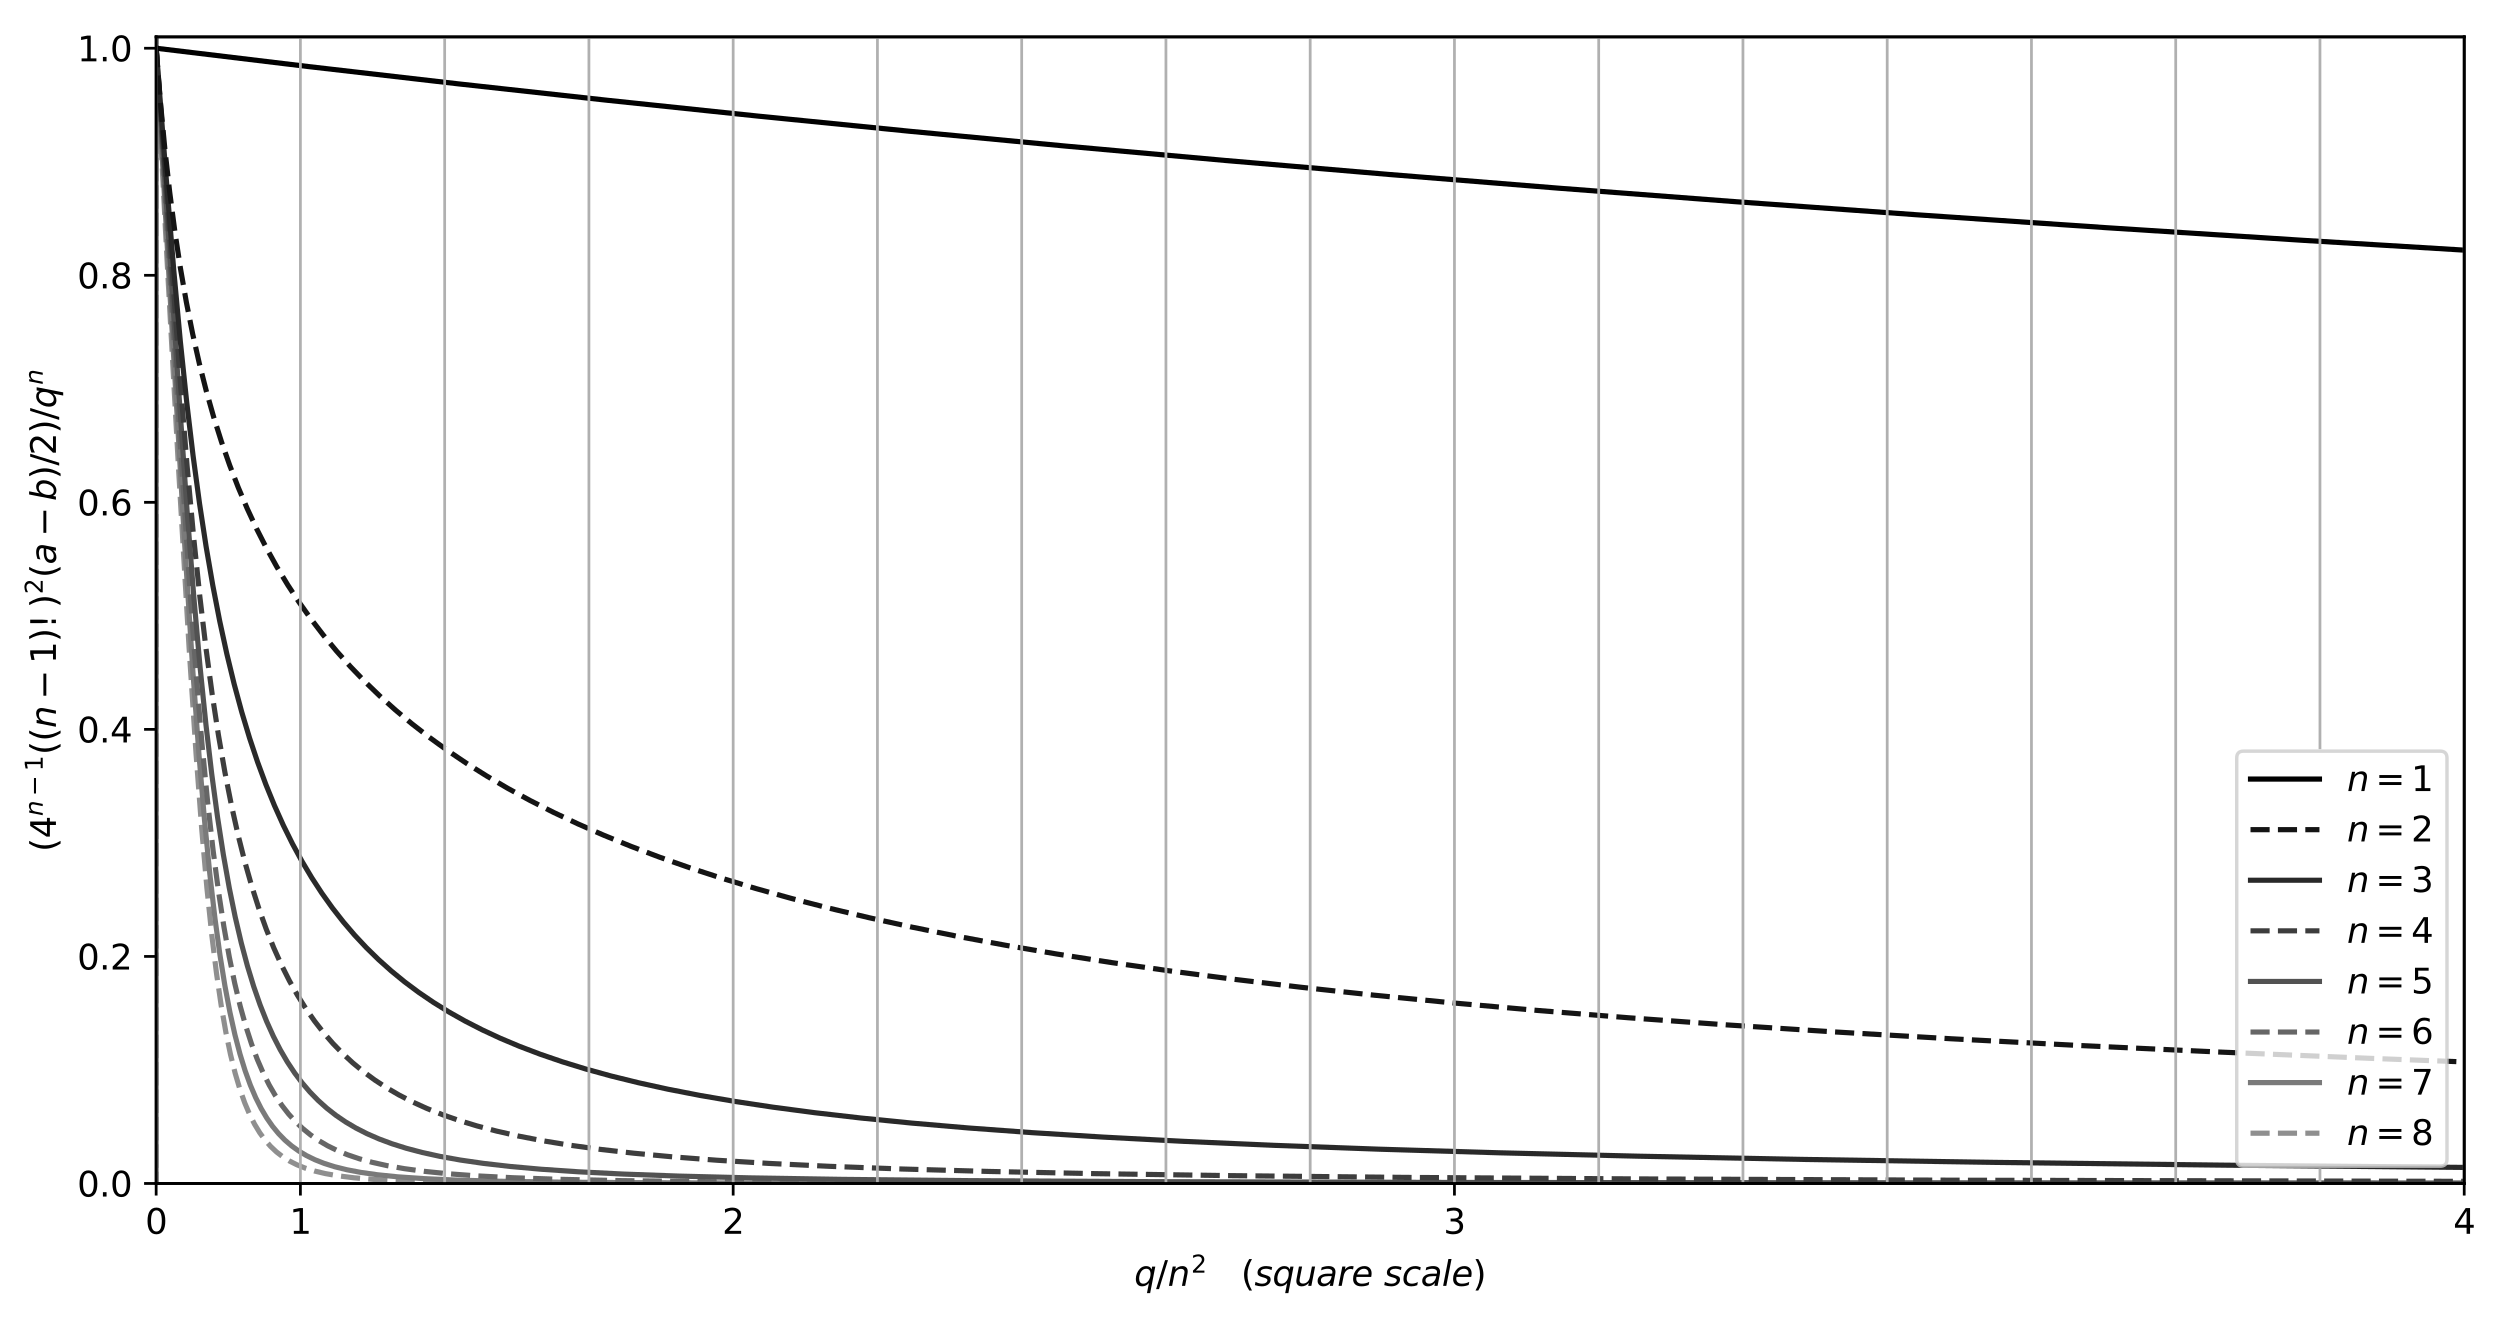 <?xml version="1.0" encoding="UTF-8" standalone="no"?>
<svg
   xmlns:dc="http://purl.org/dc/elements/1.1/"
   xmlns:cc="http://creativecommons.org/ns#"
   xmlns:rdf="http://www.w3.org/1999/02/22-rdf-syntax-ns#"
   xmlns:svg="http://www.w3.org/2000/svg"
   xmlns="http://www.w3.org/2000/svg"
   xmlns:xlink="http://www.w3.org/1999/xlink"
   xmlns:sodipodi="http://sodipodi.sourceforge.net/DTD/sodipodi-0.dtd"
   xmlns:inkscape="http://www.inkscape.org/namespaces/inkscape"
   width="725.284pt"
   height="382.418pt"
   viewBox="0 0 725.284 382.418"
   version="1.1"
   id="svg622"
   sodipodi:docname="eigen_plot_sub.svg"
   inkscape:version="0.92.4 (5da689c313, 2019-01-14)">
  <sodipodi:namedview
     pagecolor="#ffffff"
     bordercolor="#666666"
     borderopacity="1"
     objecttolerance="10"
     gridtolerance="10"
     guidetolerance="10"
     inkscape:pageopacity="0"
     inkscape:pageshadow="2"
     inkscape:window-width="1920"
     inkscape:window-height="1017"
     id="namedview624"
     showgrid="false"
     inkscape:zoom="0.65456051"
     inkscape:cx="232.12664"
     inkscape:cy="479.75484"
     inkscape:window-x="-8"
     inkscape:window-y="-8"
     inkscape:window-maximized="1"
     inkscape:current-layer="figure_1" />
  <defs
     id="defs6">
    <style
       type="text/css"
       id="style4">*{stroke-linejoin: round; stroke-linecap: butt}</style>
    <clipPath
       id="pd68ae96284-2">
      <rect
         x="45.303"
         y="10.7"
         width="669.6"
         height="332.64"
         id="rect617-7" />
    </clipPath>
  </defs>
  <g
     id="figure_1">
    <g
       id="patch_1">
      <path
         d="M 0 382.418  L 725.284 382.418  L 725.284 0  L 0 0  z "
         style="fill: #ffffff"
         id="path8" />
    </g>
    <g
       id="axes_1">
      <g
         id="patch_2">
        <path
           d="M 45.303 343.34  L 714.903 343.34  L 714.903 10.7  L 45.303 10.7  z "
           style="fill: #ffffff"
           id="path11" />
      </g>
      <g
         id="line2d_1">
        <path
           d="M 45.303 13.993  L 45.303 343.34  L 45.303 -1  M 45.303 -1  L 45.304 343.34  L 45.304 -1  M 45.304 -1  L 45.304 343.34  L 45.304 -1  M 45.304 -1  L 45.304 23.118  L 45.415 16.266  L 48.327 72.953  L 51.737 134.851  L 54.866 188.058  L 56.877 218.694  L 58.522 240.528  L 60.021 257.57  L 61.434 271.205  L 62.807 282.374  L 64.167 291.674  L 65.522 299.437  L 66.879 305.952  L 68.235 311.404  L 69.616 316.057  L 71.006 319.975  L 72.418 323.309  L 73.868 326.173  L 75.356 328.628  L 76.899 330.749  L 78.499 332.577  L 80.195 334.179  L 82.009 335.585  L 83.967 336.82  L 86.117 337.911  L 88.513 338.874  L 91.233 339.725  L 94.389 340.474  L 98.132 341.127  L 102.704 341.692  L 108.465 342.169  L 116.035 342.56  L 126.604 342.868  L 142.712 343.095  L 171.119 343.244  L 238.079 343.32  L 578.187 343.34  L 714.985 343.34  L 714.985 343.34  "
           clip-path="url(#pd68ae96284)"
           style="fill: none; stroke-dasharray: 5.55,2.4; stroke-dashoffset: 0; stroke: #8f8f8f; stroke-width: 1.5"
           id="path14" />
      </g>
      <g
         id="line2d_2">
        <path
           d="M 45.303 13.993  L 45.303 343.34  L 45.303 -1  M 45.303 -1  L 45.303 18.906  L 45.303 -1  M 45.303 -1  L 45.303 44.172  L 45.414 16.04  L 49.04 80.756  L 53.675 159.506  L 55.961 194.892  L 57.752 219.31  L 59.362 238.293  L 60.881 253.658  L 62.361 266.413  L 63.812 277.049  L 65.253 286.014  L 66.703 293.679  L 68.159 300.212  L 69.632 305.826  L 71.118 310.643  L 72.633 314.816  L 74.173 318.427  L 75.756 321.582  L 77.38 324.333  L 79.066 326.754  L 80.813 328.877  L 82.643 330.753  L 84.578 332.42  L 86.644 333.906  L 88.887 335.244  L 91.34 336.443  L 94.058 337.521  L 97.104 338.485  L 100.593 339.352  L 104.658 340.126  L 109.473 340.809  L 115.319 341.406  L 122.61 341.917  L 132.076 342.347  L 144.969 342.696  L 163.789 342.966  L 194.393 343.159  L 254.328 343.278  L 428.418 343.331  L 714.985 343.338  L 714.985 343.338  "
           clip-path="url(#pd68ae96284)"
           style="fill: none; stroke: #7a7a7a; stroke-width: 1.5; stroke-linecap: square"
           id="path17" />
      </g>
      <g
         id="line2d_3">
        <path
           d="M 45.303 13.993  L 45.303 13.871  L 45.414 15.842  L 52.394 130.077  L 54.984 169.664  L 56.898 195.638  L 58.614 215.982  L 60.239 232.677  L 61.817 246.646  L 63.38 258.549  L 64.944 268.781  L 66.514 277.611  L 68.099 285.275  L 69.694 291.917  L 71.311 297.721  L 72.964 302.839  L 74.65 307.346  L 76.369 311.314  L 78.118 314.806  L 79.915 317.909  L 81.779 320.689  L 83.712 323.175  L 85.735 325.415  L 87.851 327.427  L 90.084 329.244  L 92.461 330.891  L 95.033 332.401  L 97.811 333.771  L 100.852 335.023  L 104.245 336.174  L 108.039 337.222  L 112.339 338.175  L 117.289 339.04  L 123.083 339.821  L 129.971 340.518  L 138.365 341.137  L 148.821 341.674  L 162.281 342.134  L 180.39 342.516  L 206.188 342.822  L 246.143 343.053  L 316.974 343.212  L 477.372 343.303  L 714.985 343.329  L 714.985 343.329  "
           clip-path="url(#pd68ae96284)"
           style="fill: none; stroke-dasharray: 5.55,2.4; stroke-dashoffset: 0; stroke: #666666; stroke-width: 1.5"
           id="path20" />
      </g>
      <g
         id="line2d_4">
        <path
           d="M 45.303 13.993  L 45.303 13.992  L 45.41 15.591  L 51.753 112.05  L 54.27 148.177  L 56.23 173.209  L 58.021 193.307  L 59.743 210.181  L 61.434 224.608  L 63.112 237.059  L 64.804 247.978  L 66.514 257.587  L 68.235 266.02  L 69.992 273.539  L 71.781 280.233  L 73.599 286.191  L 75.46 291.541  L 77.362 296.341  L 79.305 300.649  L 81.304 304.55  L 83.361 308.079  L 85.474 311.27  L 87.666 314.181  L 89.936 316.832  L 92.309 319.263  L 94.811 321.507  L 97.445 323.571  L 100.242 325.479  L 103.231 327.246  L 106.448 328.886  L 109.93 330.409  L 113.716 331.821  L 117.88 333.134  L 122.499 334.354  L 127.69 335.492  L 133.554 336.544  L 140.233 337.512  L 147.955 338.401  L 157.012 339.215  L 167.776 339.951  L 180.831 340.613  L 196.949 341.199  L 217.436 341.712  L 244.357 342.152  L 281.315 342.519  L 335.126 342.816  L 420.544 343.042  L 575.493 343.2  L 714.985 343.257  L 714.985 343.257  "
           clip-path="url(#pd68ae96284)"
           style="fill: none; stroke: #525252; stroke-width: 1.5; stroke-linecap: square"
           id="path23" />
      </g>
      <g
         id="line2d_5">
        <path
           d="M 45.303 13.993  L 48.591 59.78  L 52.185 109.45  L 54.261 134.984  L 56.147 155.531  L 57.965 172.97  L 59.767 188.163  L 61.574 201.547  L 63.394 213.399  L 65.253 224.067  L 67.144 233.639  L 69.074 242.277  L 71.038 250.064  L 73.047 257.139  L 75.114 263.616  L 77.237 269.544  L 79.415 274.971  L 81.646 279.938  L 83.947 284.524  L 86.32 288.755  L 88.762 292.66  L 91.276 296.262  L 93.882 299.611  L 96.582 302.722  L 99.402 305.633  L 102.345 308.352  L 105.44 310.907  L 108.691 313.301  L 112.132 315.557  L 115.77 317.674  L 119.64 319.669  L 123.809 321.566  L 128.293 323.358  L 133.139 325.051  L 138.396 326.651  L 144.151 328.166  L 150.467 329.597  L 157.48 330.953  L 165.272 332.23  L 174.006 333.431  L 183.863 334.559  L 195.088 335.614  L 207.996 336.6  L 222.992 337.517  L 240.587 338.363  L 261.513 339.141  L 286.83 339.851  L 317.912 340.493  L 356.979 341.067  L 407.324 341.575  L 474.292 342.015  L 567.161 342.39  L 703.104 342.699  L 714.985 342.718  L 714.985 342.718  "
           clip-path="url(#pd68ae96284)"
           style="fill: none; stroke-dasharray: 5.55,2.4; stroke-dashoffset: 0; stroke: #3d3d3d; stroke-width: 1.5"
           id="path26" />
      </g>
      <g
         id="line2d_6">
        <path
           d="M 45.303 13.993  L 48.101 50.21  L 50.404 78.328  L 52.327 99.122  L 54.176 116.755  L 56.023 132.265  L 57.886 146.072  L 59.791 158.545  L 61.74 169.86  L 63.745 180.206  L 65.807 189.7  L 67.933 198.457  L 70.133 206.582  L 72.402 214.118  L 74.736 221.106  L 77.148 227.635  L 79.637 233.736  L 82.2 239.439  L 84.856 244.811  L 87.604 249.871  L 90.444 254.639  L 93.376 259.132  L 96.424 263.396  L 99.588 267.443  L 102.871 271.281  L 106.275 274.92  L 109.828 278.393  L 113.534 281.705  L 117.396 284.859  L 121.448 287.881  L 125.695 290.771  L 130.174 293.548  L 134.894 296.211  L 139.865 298.759  L 145.127 301.206  L 150.726 303.564  L 156.712 305.841  L 163.102 308.03  L 169.953 310.139  L 177.287 312.161  L 185.205 314.112  L 193.776 315.991  L 203.078 317.799  L 213.194 319.537  L 224.258 321.208  L 236.416 322.815  L 249.786 324.355  L 264.589 325.832  L 281.024 327.245  L 299.41 328.597  L 320.055 329.888  L 343.357 331.118  L 369.824 332.286  L 400.088 333.394  L 434.937 334.441  L 475.405 335.429  L 522.76 336.356  L 578.771 337.224  L 645.756 338.033  L 714.985 338.685  L 714.985 338.685  "
           clip-path="url(#pd68ae96284)"
           style="fill: none; stroke: #292929; stroke-width: 1.5; stroke-linecap: square"
           id="path29" />
      </g>
      <g
         id="line2d_7">
        <path
           d="M 45.303 13.993  L 46.508 29.295  L 47.818 43.137  L 49.226 55.703  L 50.737 67.23  L 52.352 77.853  L 54.073 87.712  L 55.899 96.89  L 57.83 105.466  L 59.863 113.489  L 62.01 121.063  L 64.264 128.204  L 66.63 134.971  L 69.12 141.422  L 71.732 147.571  L 74.462 153.436  L 77.327 159.065  L 80.325 164.471  L 83.478 169.696  L 86.766 174.717  L 90.211 179.575  L 93.838 184.303  L 97.628 188.878  L 101.608 193.333  L 105.759 197.646  L 110.133 201.869  L 114.713 205.981  L 119.503 209.982  L 124.538 213.898  L 129.825 217.727  L 135.373 221.469  L 141.19 225.124  L 147.316 228.71  L 153.764 232.223  L 160.545 235.663  L 167.671 239.026  L 175.155 242.311  L 183.046 245.53  L 191.361 248.681  L 200.155 251.773  L 209.409 254.79  L 219.223 257.753  L 229.579 260.646  L 240.543 263.477  L 252.187 266.252  L 264.542 268.967  L 277.689 271.625  L 291.715 274.232  L 306.661 276.782  L 322.626 279.277  L 339.715 281.719  L 357.984 284.103  L 377.609 286.437  L 398.721 288.721  L 421.463 290.954  L 445.988 293.136  L 472.462 295.266  L 501.131 297.346  L 532.262 299.378  L 566.079 301.361  L 602.969 303.298  L 643.205 305.184  L 687.32 307.027  L 714.985 308.079  L 714.985 308.079  "
           clip-path="url(#pd68ae96284)"
           style="fill: none; stroke-dasharray: 5.55,2.4; stroke-dashoffset: 0; stroke: #141414; stroke-width: 1.5"
           id="path32" />
      </g>
      <g
         id="line2d_8">
        <path
           d="M 45.303 13.993  L 89.452 19.311  L 132.991 24.332  L 176.346 29.107  L 219.973 33.689  L 264.215 38.111  L 309.324 42.396  L 355.531 46.561  L 403.069 50.622  L 452.208 54.595  L 503.088 58.484  L 555.965 62.302  L 610.979 66.05  L 668.413 69.738  L 714.985 72.573  L 714.985 72.573  "
           clip-path="url(#pd68ae96284)"
           style="fill: none; stroke: #000000; stroke-width: 1.5; stroke-linecap: square"
           id="path35" />
      </g>
      <g
         id="matplotlib.axis_1">
        <g
           id="xtick_1">
          <g
             id="line2d_9">
            <defs
               id="defs39">
              <path
                 id="m858448fd96"
                 d="M 0 0  L 0 3.5  "
                 style="stroke: #000000; stroke-width: 0.8" />
            </defs>
            <g
               id="g43">
              <use
                 xlink:href="#m858448fd96"
                 x="45.303"
                 y="343.34"
                 style="stroke: #000000; stroke-width: 0.8"
                 id="use41" />
            </g>
          </g>
          <g
             id="text_1">
            <!-- 0 -->
            <g
               transform="translate(42.122 357.938)scale(0.1 -0.1)"
               id="g51">
              <defs
                 id="defs47">
                <path
                   id="DejaVuSans-30"
                   d="M 2034 4250  Q 1547 4250 1301 3770  Q 1056 3291 1056 2328  Q 1056 1369 1301 889  Q 1547 409 2034 409  Q 2525 409 2770 889  Q 3016 1369 3016 2328  Q 3016 3291 2770 3770  Q 2525 4250 2034 4250  z M 2034 4750  Q 2819 4750 3233 4129  Q 3647 3509 3647 2328  Q 3647 1150 3233 529  Q 2819 -91 2034 -91  Q 1250 -91 836 529  Q 422 1150 422 2328  Q 422 3509 836 4129  Q 1250 4750 2034 4750  z "
                   transform="scale(0.016)" />
              </defs>
              <use
                 xlink:href="#DejaVuSans-30"
                 id="use49" />
            </g>
          </g>
        </g>
        <g
           id="xtick_2">
          <g
             id="line2d_10">
            <g
               id="g57">
              <use
                 xlink:href="#m858448fd96"
                 x="87.153"
                 y="343.34"
                 style="stroke: #000000; stroke-width: 0.8"
                 id="use55" />
            </g>
          </g>
          <g
             id="text_2">
            <!-- 1 -->
            <g
               transform="translate(83.972 357.938)scale(0.1 -0.1)"
               id="g65">
              <defs
                 id="defs61">
                <path
                   id="DejaVuSans-31"
                   d="M 794 531  L 1825 531  L 1825 4091  L 703 3866  L 703 4441  L 1819 4666  L 2450 4666  L 2450 531  L 3481 531  L 3481 0  L 794 0  L 794 531  z "
                   transform="scale(0.016)" />
              </defs>
              <use
                 xlink:href="#DejaVuSans-31"
                 id="use63" />
            </g>
          </g>
        </g>
        <g
           id="xtick_3">
          <g
             id="line2d_11">
            <g
               id="g71">
              <use
                 xlink:href="#m858448fd96"
                 x="212.703"
                 y="343.34"
                 style="stroke: #000000; stroke-width: 0.8"
                 id="use69" />
            </g>
          </g>
          <g
             id="text_3">
            <!-- 2 -->
            <g
               transform="translate(209.522 357.938)scale(0.1 -0.1)"
               id="g79">
              <defs
                 id="defs75">
                <path
                   id="DejaVuSans-32"
                   d="M 1228 531  L 3431 531  L 3431 0  L 469 0  L 469 531  Q 828 903 1448 1529  Q 2069 2156 2228 2338  Q 2531 2678 2651 2914  Q 2772 3150 2772 3378  Q 2772 3750 2511 3984  Q 2250 4219 1831 4219  Q 1534 4219 1204 4116  Q 875 4013 500 3803  L 500 4441  Q 881 4594 1212 4672  Q 1544 4750 1819 4750  Q 2544 4750 2975 4387  Q 3406 4025 3406 3419  Q 3406 3131 3298 2873  Q 3191 2616 2906 2266  Q 2828 2175 2409 1742  Q 1991 1309 1228 531  z "
                   transform="scale(0.016)" />
              </defs>
              <use
                 xlink:href="#DejaVuSans-32"
                 id="use77" />
            </g>
          </g>
        </g>
        <g
           id="xtick_4">
          <g
             id="line2d_12">
            <g
               id="g85">
              <use
                 xlink:href="#m858448fd96"
                 x="421.953"
                 y="343.34"
                 style="stroke: #000000; stroke-width: 0.8"
                 id="use83" />
            </g>
          </g>
          <g
             id="text_4">
            <!-- 3 -->
            <g
               transform="translate(418.772 357.938)scale(0.1 -0.1)"
               id="g93">
              <defs
                 id="defs89">
                <path
                   id="DejaVuSans-33"
                   d="M 2597 2516  Q 3050 2419 3304 2112  Q 3559 1806 3559 1356  Q 3559 666 3084 287  Q 2609 -91 1734 -91  Q 1441 -91 1130 -33  Q 819 25 488 141  L 488 750  Q 750 597 1062 519  Q 1375 441 1716 441  Q 2309 441 2620 675  Q 2931 909 2931 1356  Q 2931 1769 2642 2001  Q 2353 2234 1838 2234  L 1294 2234  L 1294 2753  L 1863 2753  Q 2328 2753 2575 2939  Q 2822 3125 2822 3475  Q 2822 3834 2567 4026  Q 2313 4219 1838 4219  Q 1578 4219 1281 4162  Q 984 4106 628 3988  L 628 4550  Q 988 4650 1302 4700  Q 1616 4750 1894 4750  Q 2613 4750 3031 4423  Q 3450 4097 3450 3541  Q 3450 3153 3228 2886  Q 3006 2619 2597 2516  z "
                   transform="scale(0.016)" />
              </defs>
              <use
                 xlink:href="#DejaVuSans-33"
                 id="use91" />
            </g>
          </g>
        </g>
        <g
           id="xtick_5">
          <g
             id="line2d_13">
            <g
               id="g99">
              <use
                 xlink:href="#m858448fd96"
                 x="714.903"
                 y="343.34"
                 style="stroke: #000000; stroke-width: 0.8"
                 id="use97" />
            </g>
          </g>
          <g
             id="text_5">
            <!-- 4 -->
            <g
               transform="translate(711.722 357.938)scale(0.1 -0.1)"
               id="g107">
              <defs
                 id="defs103">
                <path
                   id="DejaVuSans-34"
                   d="M 2419 4116  L 825 1625  L 2419 1625  L 2419 4116  z M 2253 4666  L 3047 4666  L 3047 1625  L 3713 1625  L 3713 1100  L 3047 1100  L 3047 0  L 2419 0  L 2419 1100  L 313 1100  L 313 1709  L 2253 4666  z "
                   transform="scale(0.016)" />
              </defs>
              <use
                 xlink:href="#DejaVuSans-34"
                 id="use105" />
            </g>
          </g>
        </g>
        <g
           id="text_6">
          <!-- $q / n^2~~~(square~scale)$ -->
          <g
             transform="translate(329.053 373.118)scale(0.1 -0.1)"
             id="g159">
            <defs
               id="defs123">
              <path
                 id="DejaVuSans-Oblique-71"
                 d="M 2669 525  Q 2438 222 2123 65  Q 1809 -91 1428 -91  Q 897 -91 595 267  Q 294 625 294 1253  Q 294 1759 480 2231  Q 666 2703 1013 3078  Q 1238 3322 1530 3453  Q 1822 3584 2144 3584  Q 2531 3584 2781 3431  Q 3031 3278 3144 2969  L 3244 3494  L 3822 3494  L 2888 -1319  L 2309 -1319  L 2669 525  z M 891 1338  Q 891 875 1084 633  Q 1278 391 1644 391  Q 2188 391 2572 911  Q 2956 1431 2956 2175  Q 2956 2625 2757 2864  Q 2559 3103 2188 3103  Q 1916 3103 1684 2976  Q 1453 2850 1281 2606  Q 1100 2350 995 2006  Q 891 1663 891 1338  z "
                 transform="scale(0.016)" />
              <path
                 id="DejaVuSans-2f"
                 d="M 1625 4666  L 2156 4666  L 531 -594  L 0 -594  L 1625 4666  z "
                 transform="scale(0.016)" />
              <path
                 id="DejaVuSans-Oblique-6e"
                 d="M 3566 2113  L 3156 0  L 2578 0  L 2988 2091  Q 3016 2238 3031 2350  Q 3047 2463 3047 2528  Q 3047 2791 2881 2937  Q 2716 3084 2419 3084  Q 1956 3084 1622 2776  Q 1288 2469 1184 1941  L 800 0  L 225 0  L 903 3500  L 1478 3500  L 1363 2950  Q 1603 3253 1940 3418  Q 2278 3584 2650 3584  Q 3113 3584 3367 3334  Q 3622 3084 3622 2631  Q 3622 2519 3608 2391  Q 3594 2263 3566 2113  z "
                 transform="scale(0.016)" />
              <path
                 id="DejaVuSans-28"
                 d="M 1984 4856  Q 1566 4138 1362 3434  Q 1159 2731 1159 2009  Q 1159 1288 1364 580  Q 1569 -128 1984 -844  L 1484 -844  Q 1016 -109 783 600  Q 550 1309 550 2009  Q 550 2706 781 3412  Q 1013 4119 1484 4856  L 1984 4856  z "
                 transform="scale(0.016)" />
              <path
                 id="DejaVuSans-Oblique-73"
                 d="M 3200 3397  L 3091 2853  Q 2863 2978 2609 3040  Q 2356 3103 2088 3103  Q 1634 3103 1373 2948  Q 1113 2794 1113 2528  Q 1113 2219 1719 2053  Q 1766 2041 1788 2034  L 1972 1978  Q 2547 1819 2739 1644  Q 2931 1469 2931 1166  Q 2931 609 2489 259  Q 2047 -91 1331 -91  Q 1053 -91 747 -37  Q 441 16 72 128  L 184 722  Q 500 559 806 475  Q 1113 391 1394 391  Q 1816 391 2080 572  Q 2344 753 2344 1031  Q 2344 1331 1650 1516  L 1591 1531  L 1394 1581  Q 956 1697 753 1886  Q 550 2075 550 2369  Q 550 2928 970 3256  Q 1391 3584 2113 3584  Q 2397 3584 2667 3537  Q 2938 3491 3200 3397  z "
                 transform="scale(0.016)" />
              <path
                 id="DejaVuSans-Oblique-75"
                 d="M 428 1388  L 838 3500  L 1416 3500  L 1006 1409  Q 975 1256 961 1147  Q 947 1038 947 966  Q 947 700 1109 554  Q 1272 409 1569 409  Q 2031 409 2368 721  Q 2706 1034 2809 1563  L 3194 3500  L 3769 3500  L 3091 0  L 2516 0  L 2631 550  Q 2388 244 2052 76  Q 1716 -91 1338 -91  Q 878 -91 622 161  Q 366 413 366 863  Q 366 956 381 1097  Q 397 1238 428 1388  z "
                 transform="scale(0.016)" />
              <path
                 id="DejaVuSans-Oblique-61"
                 d="M 3438 1997  L 3047 0  L 2472 0  L 2578 531  Q 2325 219 2001 64  Q 1678 -91 1281 -91  Q 834 -91 548 182  Q 263 456 263 884  Q 263 1497 752 1853  Q 1241 2209 2100 2209  L 2900 2209  L 2931 2363  Q 2938 2388 2941 2417  Q 2944 2447 2944 2509  Q 2944 2788 2717 2942  Q 2491 3097 2081 3097  Q 1800 3097 1504 3025  Q 1209 2953 897 2809  L 997 3341  Q 1322 3463 1633 3523  Q 1944 3584 2234 3584  Q 2853 3584 3176 3315  Q 3500 3047 3500 2534  Q 3500 2431 3484 2292  Q 3469 2153 3438 1997  z M 2816 1759  L 2241 1759  Q 1534 1759 1195 1570  Q 856 1381 856 984  Q 856 709 1029 553  Q 1203 397 1509 397  Q 1978 397 2328 733  Q 2678 1069 2791 1631  L 2816 1759  z "
                 transform="scale(0.016)" />
              <path
                 id="DejaVuSans-Oblique-72"
                 d="M 2853 2969  Q 2766 3016 2653 3041  Q 2541 3066 2413 3066  Q 1953 3066 1609 2717  Q 1266 2369 1153 1784  L 800 0  L 225 0  L 909 3500  L 1484 3500  L 1375 2956  Q 1603 3259 1920 3421  Q 2238 3584 2597 3584  Q 2691 3584 2781 3573  Q 2872 3563 2963 3538  L 2853 2969  z "
                 transform="scale(0.016)" />
              <path
                 id="DejaVuSans-Oblique-65"
                 d="M 3078 2063  Q 3088 2113 3092 2166  Q 3097 2219 3097 2272  Q 3097 2653 2873 2875  Q 2650 3097 2266 3097  Q 1838 3097 1509 2826  Q 1181 2556 1013 2059  L 3078 2063  z M 3578 1613  L 903 1613  Q 884 1494 878 1425  Q 872 1356 872 1306  Q 872 872 1139 634  Q 1406 397 1894 397  Q 2269 397 2603 481  Q 2938 566 3225 728  L 3116 159  Q 2806 34 2476 -28  Q 2147 -91 1806 -91  Q 1078 -91 686 257  Q 294 606 294 1247  Q 294 1794 489 2264  Q 684 2734 1063 3103  Q 1306 3334 1642 3459  Q 1978 3584 2356 3584  Q 2950 3584 3301 3228  Q 3653 2872 3653 2272  Q 3653 2128 3634 1964  Q 3616 1800 3578 1613  z "
                 transform="scale(0.016)" />
              <path
                 id="DejaVuSans-Oblique-63"
                 d="M 3431 3366  L 3316 2797  Q 3109 2947 2876 3022  Q 2644 3097 2394 3097  Q 2119 3097 1870 3000  Q 1622 2903 1453 2725  Q 1184 2453 1037 2087  Q 891 1722 891 1331  Q 891 859 1127 628  Q 1363 397 1844 397  Q 2081 397 2348 469  Q 2616 541 2906 684  L 2797 116  Q 2547 13 2283 -39  Q 2019 -91 1741 -91  Q 1044 -91 669 257  Q 294 606 294 1253  Q 294 1797 489 2255  Q 684 2713 1069 3078  Q 1331 3328 1684 3456  Q 2038 3584 2456 3584  Q 2700 3584 2940 3529  Q 3181 3475 3431 3366  z "
                 transform="scale(0.016)" />
              <path
                 id="DejaVuSans-Oblique-6c"
                 d="M 1172 4863  L 1747 4863  L 800 0  L 225 0  L 1172 4863  z "
                 transform="scale(0.016)" />
              <path
                 id="DejaVuSans-29"
                 d="M 513 4856  L 1013 4856  Q 1481 4119 1714 3412  Q 1947 2706 1947 2009  Q 1947 1309 1714 600  Q 1481 -109 1013 -844  L 513 -844  Q 928 -128 1133 580  Q 1338 1288 1338 2009  Q 1338 2731 1133 3434  Q 928 4138 513 4856  z "
                 transform="scale(0.016)" />
            </defs>
            <use
               xlink:href="#DejaVuSans-Oblique-71"
               transform="translate(0 0.766)"
               id="use125" />
            <use
               xlink:href="#DejaVuSans-2f"
               transform="translate(63.477 0.766)"
               id="use127" />
            <use
               xlink:href="#DejaVuSans-Oblique-6e"
               transform="translate(97.168 0.766)"
               id="use129" />
            <use
               xlink:href="#DejaVuSans-32"
               transform="translate(165.197 39.047)scale(0.7)"
               id="use131" />
            <use
               xlink:href="#DejaVuSans-28"
               transform="translate(309.878 0.766)"
               id="use133" />
            <use
               xlink:href="#DejaVuSans-Oblique-73"
               transform="translate(348.892 0.766)"
               id="use135" />
            <use
               xlink:href="#DejaVuSans-Oblique-71"
               transform="translate(400.992 0.766)"
               id="use137" />
            <use
               xlink:href="#DejaVuSans-Oblique-75"
               transform="translate(464.468 0.766)"
               id="use139" />
            <use
               xlink:href="#DejaVuSans-Oblique-61"
               transform="translate(527.847 0.766)"
               id="use141" />
            <use
               xlink:href="#DejaVuSans-Oblique-72"
               transform="translate(589.126 0.766)"
               id="use143" />
            <use
               xlink:href="#DejaVuSans-Oblique-65"
               transform="translate(630.24 0.766)"
               id="use145" />
            <use
               xlink:href="#DejaVuSans-Oblique-73"
               transform="translate(724.234 0.766)"
               id="use147" />
            <use
               xlink:href="#DejaVuSans-Oblique-63"
               transform="translate(776.333 0.766)"
               id="use149" />
            <use
               xlink:href="#DejaVuSans-Oblique-61"
               transform="translate(831.314 0.766)"
               id="use151" />
            <use
               xlink:href="#DejaVuSans-Oblique-6c"
               transform="translate(892.593 0.766)"
               id="use153" />
            <use
               xlink:href="#DejaVuSans-Oblique-65"
               transform="translate(920.376 0.766)"
               id="use155" />
            <use
               xlink:href="#DejaVuSans-29"
               transform="translate(981.9 0.766)"
               id="use157" />
          </g>
        </g>
      </g>
      <g
         id="matplotlib.axis_2">
        <g
           id="ytick_1">
          <g
             id="line2d_14">
            <defs
               id="defs164">
              <path
                 id="m7f88e7f916"
                 d="M 0 0  L -3.5 0  "
                 style="stroke: #000000; stroke-width: 0.8" />
            </defs>
            <g
               id="g168">
              <use
                 xlink:href="#m7f88e7f916"
                 x="45.303"
                 y="343.34"
                 style="stroke: #000000; stroke-width: 0.8"
                 id="use166" />
            </g>
          </g>
          <g
             id="text_7">
            <!-- 0.0 -->
            <g
               transform="translate(22.4 347.139)scale(0.1 -0.1)"
               id="g180">
              <defs
                 id="defs172">
                <path
                   id="DejaVuSans-2e"
                   d="M 684 794  L 1344 794  L 1344 0  L 684 0  L 684 794  z "
                   transform="scale(0.016)" />
              </defs>
              <use
                 xlink:href="#DejaVuSans-30"
                 id="use174" />
              <use
                 xlink:href="#DejaVuSans-2e"
                 x="63.623"
                 id="use176" />
              <use
                 xlink:href="#DejaVuSans-30"
                 x="95.41"
                 id="use178" />
            </g>
          </g>
        </g>
        <g
           id="ytick_2">
          <g
             id="line2d_15">
            <g
               id="g186">
              <use
                 xlink:href="#m7f88e7f916"
                 x="45.303"
                 y="277.471"
                 style="stroke: #000000; stroke-width: 0.8"
                 id="use184" />
            </g>
          </g>
          <g
             id="text_8">
            <!-- 0.2 -->
            <g
               transform="translate(22.4 281.27)scale(0.1 -0.1)"
               id="g195">
              <use
                 xlink:href="#DejaVuSans-30"
                 id="use189" />
              <use
                 xlink:href="#DejaVuSans-2e"
                 x="63.623"
                 id="use191" />
              <use
                 xlink:href="#DejaVuSans-32"
                 x="95.41"
                 id="use193" />
            </g>
          </g>
        </g>
        <g
           id="ytick_3">
          <g
             id="line2d_16">
            <g
               id="g201">
              <use
                 xlink:href="#m7f88e7f916"
                 x="45.303"
                 y="211.601"
                 style="stroke: #000000; stroke-width: 0.8"
                 id="use199" />
            </g>
          </g>
          <g
             id="text_9">
            <!-- 0.4 -->
            <g
               transform="translate(22.4 215.401)scale(0.1 -0.1)"
               id="g210">
              <use
                 xlink:href="#DejaVuSans-30"
                 id="use204" />
              <use
                 xlink:href="#DejaVuSans-2e"
                 x="63.623"
                 id="use206" />
              <use
                 xlink:href="#DejaVuSans-34"
                 x="95.41"
                 id="use208" />
            </g>
          </g>
        </g>
        <g
           id="ytick_4">
          <g
             id="line2d_17">
            <g
               id="g216">
              <use
                 xlink:href="#m7f88e7f916"
                 x="45.303"
                 y="145.732"
                 style="stroke: #000000; stroke-width: 0.8"
                 id="use214" />
            </g>
          </g>
          <g
             id="text_10">
            <!-- 0.6 -->
            <g
               transform="translate(22.4 149.531)scale(0.1 -0.1)"
               id="g228">
              <defs
                 id="defs220">
                <path
                   id="DejaVuSans-36"
                   d="M 2113 2584  Q 1688 2584 1439 2293  Q 1191 2003 1191 1497  Q 1191 994 1439 701  Q 1688 409 2113 409  Q 2538 409 2786 701  Q 3034 994 3034 1497  Q 3034 2003 2786 2293  Q 2538 2584 2113 2584  z M 3366 4563  L 3366 3988  Q 3128 4100 2886 4159  Q 2644 4219 2406 4219  Q 1781 4219 1451 3797  Q 1122 3375 1075 2522  Q 1259 2794 1537 2939  Q 1816 3084 2150 3084  Q 2853 3084 3261 2657  Q 3669 2231 3669 1497  Q 3669 778 3244 343  Q 2819 -91 2113 -91  Q 1303 -91 875 529  Q 447 1150 447 2328  Q 447 3434 972 4092  Q 1497 4750 2381 4750  Q 2619 4750 2861 4703  Q 3103 4656 3366 4563  z "
                   transform="scale(0.016)" />
              </defs>
              <use
                 xlink:href="#DejaVuSans-30"
                 id="use222" />
              <use
                 xlink:href="#DejaVuSans-2e"
                 x="63.623"
                 id="use224" />
              <use
                 xlink:href="#DejaVuSans-36"
                 x="95.41"
                 id="use226" />
            </g>
          </g>
        </g>
        <g
           id="ytick_5">
          <g
             id="line2d_18">
            <g
               id="g234">
              <use
                 xlink:href="#m7f88e7f916"
                 x="45.303"
                 y="79.863"
                 style="stroke: #000000; stroke-width: 0.8"
                 id="use232" />
            </g>
          </g>
          <g
             id="text_11">
            <!-- 0.8 -->
            <g
               transform="translate(22.4 83.662)scale(0.1 -0.1)"
               id="g246">
              <defs
                 id="defs238">
                <path
                   id="DejaVuSans-38"
                   d="M 2034 2216  Q 1584 2216 1326 1975  Q 1069 1734 1069 1313  Q 1069 891 1326 650  Q 1584 409 2034 409  Q 2484 409 2743 651  Q 3003 894 3003 1313  Q 3003 1734 2745 1975  Q 2488 2216 2034 2216  z M 1403 2484  Q 997 2584 770 2862  Q 544 3141 544 3541  Q 544 4100 942 4425  Q 1341 4750 2034 4750  Q 2731 4750 3128 4425  Q 3525 4100 3525 3541  Q 3525 3141 3298 2862  Q 3072 2584 2669 2484  Q 3125 2378 3379 2068  Q 3634 1759 3634 1313  Q 3634 634 3220 271  Q 2806 -91 2034 -91  Q 1263 -91 848 271  Q 434 634 434 1313  Q 434 1759 690 2068  Q 947 2378 1403 2484  z M 1172 3481  Q 1172 3119 1398 2916  Q 1625 2713 2034 2713  Q 2441 2713 2670 2916  Q 2900 3119 2900 3481  Q 2900 3844 2670 4047  Q 2441 4250 2034 4250  Q 1625 4250 1398 4047  Q 1172 3844 1172 3481  z "
                   transform="scale(0.016)" />
              </defs>
              <use
                 xlink:href="#DejaVuSans-30"
                 id="use240" />
              <use
                 xlink:href="#DejaVuSans-2e"
                 x="63.623"
                 id="use242" />
              <use
                 xlink:href="#DejaVuSans-38"
                 x="95.41"
                 id="use244" />
            </g>
          </g>
        </g>
        <g
           id="ytick_6">
          <g
             id="line2d_19">
            <g
               id="g252">
              <use
                 xlink:href="#m7f88e7f916"
                 x="45.303"
                 y="13.993"
                 style="stroke: #000000; stroke-width: 0.8"
                 id="use250" />
            </g>
          </g>
          <g
             id="text_12">
            <!-- 1.0 -->
            <g
               transform="translate(22.4 17.793)scale(0.1 -0.1)"
               id="g261">
              <use
                 xlink:href="#DejaVuSans-31"
                 id="use255" />
              <use
                 xlink:href="#DejaVuSans-2e"
                 x="63.623"
                 id="use257" />
              <use
                 xlink:href="#DejaVuSans-30"
                 x="95.41"
                 id="use259" />
            </g>
          </g>
        </g>
        <g
           id="text_13">
          <!-- $(4^{n-1}((n-1)!)^2 (a-b)/2) / q^n$ -->
          <g
             transform="translate(16.3 247.12)rotate(-90)scale(0.1 -0.1)"
             id="g320">
            <defs
               id="defs268">
              <path
                 id="DejaVuSans-2212"
                 d="M 678 2272  L 4684 2272  L 4684 1741  L 678 1741  L 678 2272  z "
                 transform="scale(0.016)" />
              <path
                 id="DejaVuSans-21"
                 d="M 966 794  L 1600 794  L 1600 0  L 966 0  L 966 794  z M 966 4666  L 1600 4666  L 1600 2619  L 1538 1503  L 1031 1503  L 966 2619  L 966 4666  z "
                 transform="scale(0.016)" />
              <path
                 id="DejaVuSans-Oblique-62"
                 d="M 3169 2138  Q 3169 2591 2961 2847  Q 2753 3103 2388 3103  Q 2122 3103 1889 2973  Q 1656 2844 1484 2597  Q 1303 2338 1198 1995  Q 1094 1653 1094 1313  Q 1094 881 1298 636  Q 1503 391 1863 391  Q 2134 391 2365 517  Q 2597 644 2772 891  Q 2950 1147 3059 1487  Q 3169 1828 3169 2138  z M 1381 2969  Q 1594 3256 1914 3420  Q 2234 3584 2584 3584  Q 3122 3584 3439 3221  Q 3756 2859 3756 2241  Q 3756 1734 3570 1259  Q 3384 784 3041 416  Q 2816 172 2522 40  Q 2228 -91 1906 -91  Q 1566 -91 1316 65  Q 1066 222 909 531  L 806 0  L 231 0  L 1178 4863  L 1753 4863  L 1381 2969  z "
                 transform="scale(0.016)" />
            </defs>
            <use
               xlink:href="#DejaVuSans-28"
               transform="translate(0 0.766)"
               id="use270" />
            <use
               xlink:href="#DejaVuSans-34"
               transform="translate(39.014 0.766)"
               id="use272" />
            <use
               xlink:href="#DejaVuSans-Oblique-6e"
               transform="translate(103.594 39.047)scale(0.7)"
               id="use274" />
            <use
               xlink:href="#DejaVuSans-2212"
               transform="translate(161.597 39.047)scale(0.7)"
               id="use276" />
            <use
               xlink:href="#DejaVuSans-31"
               transform="translate(233.887 39.047)scale(0.7)"
               id="use278" />
            <use
               xlink:href="#DejaVuSans-28"
               transform="translate(281.157 0.766)"
               id="use280" />
            <use
               xlink:href="#DejaVuSans-28"
               transform="translate(320.171 0.766)"
               id="use282" />
            <use
               xlink:href="#DejaVuSans-Oblique-6e"
               transform="translate(359.185 0.766)"
               id="use284" />
            <use
               xlink:href="#DejaVuSans-2212"
               transform="translate(442.046 0.766)"
               id="use286" />
            <use
               xlink:href="#DejaVuSans-31"
               transform="translate(545.317 0.766)"
               id="use288" />
            <use
               xlink:href="#DejaVuSans-29"
               transform="translate(608.94 0.766)"
               id="use290" />
            <use
               xlink:href="#DejaVuSans-21"
               transform="translate(647.954 0.766)"
               id="use292" />
            <use
               xlink:href="#DejaVuSans-29"
               transform="translate(707.524 0.766)"
               id="use294" />
            <use
               xlink:href="#DejaVuSans-32"
               transform="translate(747.495 39.047)scale(0.7)"
               id="use296" />
            <use
               xlink:href="#DejaVuSans-28"
               transform="translate(794.766 0.766)"
               id="use298" />
            <use
               xlink:href="#DejaVuSans-Oblique-61"
               transform="translate(833.779 0.766)"
               id="use300" />
            <use
               xlink:href="#DejaVuSans-2212"
               transform="translate(914.541 0.766)"
               id="use302" />
            <use
               xlink:href="#DejaVuSans-Oblique-62"
               transform="translate(1017.812 0.766)"
               id="use304" />
            <use
               xlink:href="#DejaVuSans-29"
               transform="translate(1081.289 0.766)"
               id="use306" />
            <use
               xlink:href="#DejaVuSans-2f"
               transform="translate(1120.303 0.766)"
               id="use308" />
            <use
               xlink:href="#DejaVuSans-32"
               transform="translate(1150.369 0.766)"
               id="use310" />
            <use
               xlink:href="#DejaVuSans-29"
               transform="translate(1213.992 0.766)"
               id="use312" />
            <use
               xlink:href="#DejaVuSans-2f"
               transform="translate(1253.006 0.766)"
               id="use314" />
            <use
               xlink:href="#DejaVuSans-Oblique-71"
               transform="translate(1286.697 0.766)"
               id="use316" />
            <use
               xlink:href="#DejaVuSans-Oblique-6e"
               transform="translate(1354.824 39.047)scale(0.7)"
               id="use318" />
          </g>
        </g>
      </g>
      <g
         id="patch_3">
        <path
           d="M 45.303 343.34  L 45.303 10.7  "
           style="fill: none; stroke: #000000; stroke-width: 0.8; stroke-linejoin: miter; stroke-linecap: square"
           id="path324" />
      </g>
      <g
         id="patch_4">
        <path
           d="M 714.903 343.34  L 714.903 10.7  "
           style="fill: none; stroke: #000000; stroke-width: 0.8; stroke-linejoin: miter; stroke-linecap: square"
           id="path327" />
      </g>
      <g
         id="patch_5">
        <path
           d="M 45.303 343.34  L 714.903 343.34  "
           style="fill: none; stroke: #000000; stroke-width: 0.8; stroke-linejoin: miter; stroke-linecap: square"
           id="path330" />
      </g>
      <g
         id="patch_6">
        <path
           d="M 45.303 10.7  L 714.903 10.7  "
           style="fill: none; stroke: #000000; stroke-width: 0.8; stroke-linejoin: miter; stroke-linecap: square"
           id="path333" />
      </g>
      <g
         id="legend_1">
        <g
           id="patch_7">
          <path
             d="M 650.903 338.34  L 707.903 338.34  Q 709.903 338.34 709.903 336.34  L 709.903 219.915  Q 709.903 217.915 707.903 217.915  L 650.903 217.915  Q 648.903 217.915 648.903 219.915  L 648.903 336.34  Q 648.903 338.34 650.903 338.34  z "
             style="fill: #ffffff; opacity: 0.8; stroke: #cccccc; stroke-linejoin: miter"
             id="path336" />
        </g>
        <g
           id="line2d_20">
          <path
             d="M 652.903 226.013  L 662.903 226.013  L 672.903 226.013  "
             style="fill: none; stroke: #000000; stroke-width: 1.5; stroke-linecap: square"
             id="path339" />
        </g>
        <g
           id="text_14">
          <!-- $n=1$ -->
          <g
             transform="translate(680.903 229.513)scale(0.1 -0.1)"
             id="g351">
            <defs
               id="defs343">
              <path
                 id="DejaVuSans-3d"
                 d="M 678 2906  L 4684 2906  L 4684 2381  L 678 2381  L 678 2906  z M 678 1631  L 4684 1631  L 4684 1100  L 678 1100  L 678 1631  z "
                 transform="scale(0.016)" />
            </defs>
            <use
               xlink:href="#DejaVuSans-Oblique-6e"
               transform="translate(0 0.094)"
               id="use345" />
            <use
               xlink:href="#DejaVuSans-3d"
               transform="translate(82.861 0.094)"
               id="use347" />
            <use
               xlink:href="#DejaVuSans-31"
               transform="translate(186.133 0.094)"
               id="use349" />
          </g>
        </g>
        <g
           id="line2d_21">
          <path
             d="M 652.903 240.692  L 662.903 240.692  L 672.903 240.692  "
             style="fill: none; stroke-dasharray: 5.55,2.4; stroke-dashoffset: 0; stroke: #141414; stroke-width: 1.5"
             id="path354" />
        </g>
        <g
           id="text_15">
          <!-- $n=2$ -->
          <g
             transform="translate(680.903 244.192)scale(0.1 -0.1)"
             id="g363">
            <use
               xlink:href="#DejaVuSans-Oblique-6e"
               transform="translate(0 0.781)"
               id="use357" />
            <use
               xlink:href="#DejaVuSans-3d"
               transform="translate(82.861 0.781)"
               id="use359" />
            <use
               xlink:href="#DejaVuSans-32"
               transform="translate(186.133 0.781)"
               id="use361" />
          </g>
        </g>
        <g
           id="line2d_22">
          <path
             d="M 652.903 255.37  L 662.903 255.37  L 672.903 255.37  "
             style="fill: none; stroke: #292929; stroke-width: 1.5; stroke-linecap: square"
             id="path366" />
        </g>
        <g
           id="text_16">
          <!-- $n=3$ -->
          <g
             transform="translate(680.903 258.87)scale(0.1 -0.1)"
             id="g375">
            <use
               xlink:href="#DejaVuSans-Oblique-6e"
               transform="translate(0 0.781)"
               id="use369" />
            <use
               xlink:href="#DejaVuSans-3d"
               transform="translate(82.861 0.781)"
               id="use371" />
            <use
               xlink:href="#DejaVuSans-33"
               transform="translate(186.133 0.781)"
               id="use373" />
          </g>
        </g>
        <g
           id="line2d_23">
          <path
             d="M 652.903 270.048  L 662.903 270.048  L 672.903 270.048  "
             style="fill: none; stroke-dasharray: 5.55,2.4; stroke-dashoffset: 0; stroke: #3d3d3d; stroke-width: 1.5"
             id="path378" />
        </g>
        <g
           id="text_17">
          <!-- $n=4$ -->
          <g
             transform="translate(680.903 273.548)scale(0.1 -0.1)"
             id="g387">
            <use
               xlink:href="#DejaVuSans-Oblique-6e"
               transform="translate(0 0.094)"
               id="use381" />
            <use
               xlink:href="#DejaVuSans-3d"
               transform="translate(82.861 0.094)"
               id="use383" />
            <use
               xlink:href="#DejaVuSans-34"
               transform="translate(186.133 0.094)"
               id="use385" />
          </g>
        </g>
        <g
           id="line2d_24">
          <path
             d="M 652.903 284.726  L 662.903 284.726  L 672.903 284.726  "
             style="fill: none; stroke: #525252; stroke-width: 1.5; stroke-linecap: square"
             id="path390" />
        </g>
        <g
           id="text_18">
          <!-- $n=5$ -->
          <g
             transform="translate(680.903 288.226)scale(0.1 -0.1)"
             id="g402">
            <defs
               id="defs394">
              <path
                 id="DejaVuSans-35"
                 d="M 691 4666  L 3169 4666  L 3169 4134  L 1269 4134  L 1269 2991  Q 1406 3038 1543 3061  Q 1681 3084 1819 3084  Q 2600 3084 3056 2656  Q 3513 2228 3513 1497  Q 3513 744 3044 326  Q 2575 -91 1722 -91  Q 1428 -91 1123 -41  Q 819 9 494 109  L 494 744  Q 775 591 1075 516  Q 1375 441 1709 441  Q 2250 441 2565 725  Q 2881 1009 2881 1497  Q 2881 1984 2565 2268  Q 2250 2553 1709 2553  Q 1456 2553 1204 2497  Q 953 2441 691 2322  L 691 4666  z "
                 transform="scale(0.016)" />
            </defs>
            <use
               xlink:href="#DejaVuSans-Oblique-6e"
               transform="translate(0 0.094)"
               id="use396" />
            <use
               xlink:href="#DejaVuSans-3d"
               transform="translate(82.861 0.094)"
               id="use398" />
            <use
               xlink:href="#DejaVuSans-35"
               transform="translate(186.133 0.094)"
               id="use400" />
          </g>
        </g>
        <g
           id="line2d_25">
          <path
             d="M 652.903 299.404  L 662.903 299.404  L 672.903 299.404  "
             style="fill: none; stroke-dasharray: 5.55,2.4; stroke-dashoffset: 0; stroke: #666666; stroke-width: 1.5"
             id="path405" />
        </g>
        <g
           id="text_19">
          <!-- $n=6$ -->
          <g
             transform="translate(680.903 302.904)scale(0.1 -0.1)"
             id="g414">
            <use
               xlink:href="#DejaVuSans-Oblique-6e"
               transform="translate(0 0.781)"
               id="use408" />
            <use
               xlink:href="#DejaVuSans-3d"
               transform="translate(82.861 0.781)"
               id="use410" />
            <use
               xlink:href="#DejaVuSans-36"
               transform="translate(186.133 0.781)"
               id="use412" />
          </g>
        </g>
        <g
           id="line2d_26">
          <path
             d="M 652.903 314.082  L 662.903 314.082  L 672.903 314.082  "
             style="fill: none; stroke: #7a7a7a; stroke-width: 1.5; stroke-linecap: square"
             id="path417" />
        </g>
        <g
           id="text_20">
          <!-- $n=7$ -->
          <g
             transform="translate(680.903 317.582)scale(0.1 -0.1)"
             id="g429">
            <defs
               id="defs421">
              <path
                 id="DejaVuSans-37"
                 d="M 525 4666  L 3525 4666  L 3525 4397  L 1831 0  L 1172 0  L 2766 4134  L 525 4134  L 525 4666  z "
                 transform="scale(0.016)" />
            </defs>
            <use
               xlink:href="#DejaVuSans-Oblique-6e"
               transform="translate(0 0.094)"
               id="use423" />
            <use
               xlink:href="#DejaVuSans-3d"
               transform="translate(82.861 0.094)"
               id="use425" />
            <use
               xlink:href="#DejaVuSans-37"
               transform="translate(186.133 0.094)"
               id="use427" />
          </g>
        </g>
        <g
           id="line2d_27">
          <path
             d="M 652.903 328.76  L 662.903 328.76  L 672.903 328.76  "
             style="fill: none; stroke-dasharray: 5.55,2.4; stroke-dashoffset: 0; stroke: #8f8f8f; stroke-width: 1.5"
             id="path432" />
        </g>
        <g
           id="text_21">
          <!-- $n=8$ -->
          <g
             transform="translate(680.903 332.26)scale(0.1 -0.1)"
             id="g441">
            <use
               xlink:href="#DejaVuSans-Oblique-6e"
               transform="translate(0 0.781)"
               id="use435" />
            <use
               xlink:href="#DejaVuSans-3d"
               transform="translate(82.861 0.781)"
               id="use437" />
            <use
               xlink:href="#DejaVuSans-38"
               transform="translate(186.133 0.781)"
               id="use439" />
          </g>
        </g>
      </g>
    </g>
    <g
       id="axes_2">
      <g
         id="matplotlib.axis_3">
        <g
           id="xtick_6">
          <g
             id="line2d_28">
            <path
               d="M 45.303 343.34  L 45.303 10.7  "
               clip-path="url(#pd68ae96284)"
               style="fill: none; stroke: #b0b0b0; stroke-width: 0.8; stroke-linecap: square"
               id="path446" />
          </g>
        </g>
        <g
           id="xtick_7">
          <g
             id="line2d_30">
            <path
               d="M 87.153 343.34  L 87.153 10.7  "
               clip-path="url(#pd68ae96284)"
               style="fill: none; stroke: #b0b0b0; stroke-width: 0.8; stroke-linecap: square"
               id="path458" />
          </g>
        </g>
        <g
           id="xtick_8">
          <g
             id="line2d_32">
            <path
               d="M 129.003 343.34  L 129.003 10.7  "
               clip-path="url(#pd68ae96284)"
               style="fill: none; stroke: #b0b0b0; stroke-width: 0.8; stroke-linecap: square"
               id="path467" />
          </g>
        </g>
        <g
           id="xtick_9">
          <g
             id="line2d_34">
            <path
               d="M 170.853 343.34  L 170.853 10.7  "
               clip-path="url(#pd68ae96284)"
               style="fill: none; stroke: #b0b0b0; stroke-width: 0.8; stroke-linecap: square"
               id="path476" />
          </g>
        </g>
        <g
           id="xtick_10">
          <g
             id="line2d_36">
            <path
               d="M 212.703 343.34  L 212.703 10.7  "
               clip-path="url(#pd68ae96284)"
               style="fill: none; stroke: #b0b0b0; stroke-width: 0.8; stroke-linecap: square"
               id="path485" />
          </g>
        </g>
        <g
           id="xtick_11">
          <g
             id="line2d_38">
            <path
               d="M 254.553 343.34  L 254.553 10.7  "
               clip-path="url(#pd68ae96284)"
               style="fill: none; stroke: #b0b0b0; stroke-width: 0.8; stroke-linecap: square"
               id="path494" />
          </g>
        </g>
        <g
           id="xtick_12">
          <g
             id="line2d_40">
            <path
               d="M 296.403 343.34  L 296.403 10.7  "
               clip-path="url(#pd68ae96284)"
               style="fill: none; stroke: #b0b0b0; stroke-width: 0.8; stroke-linecap: square"
               id="path503" />
          </g>
        </g>
        <g
           id="xtick_13">
          <g
             id="line2d_42">
            <path
               d="M 338.253 343.34  L 338.253 10.7  "
               clip-path="url(#pd68ae96284)"
               style="fill: none; stroke: #b0b0b0; stroke-width: 0.8; stroke-linecap: square"
               id="path512" />
          </g>
        </g>
        <g
           id="xtick_14">
          <g
             id="line2d_44">
            <path
               d="M 380.103 343.34  L 380.103 10.7  "
               clip-path="url(#pd68ae96284)"
               style="fill: none; stroke: #b0b0b0; stroke-width: 0.8; stroke-linecap: square"
               id="path521" />
          </g>
        </g>
        <g
           id="xtick_15">
          <g
             id="line2d_46">
            <path
               d="M 421.953 343.34  L 421.953 10.7  "
               clip-path="url(#pd68ae96284)"
               style="fill: none; stroke: #b0b0b0; stroke-width: 0.8; stroke-linecap: square"
               id="path530" />
          </g>
        </g>
        <g
           id="xtick_16">
          <g
             id="line2d_48">
            <path
               d="M 463.803 343.34  L 463.803 10.7  "
               clip-path="url(#pd68ae96284)"
               style="fill: none; stroke: #b0b0b0; stroke-width: 0.8; stroke-linecap: square"
               id="path539" />
          </g>
        </g>
        <g
           id="xtick_17">
          <g
             id="line2d_50">
            <path
               d="M 505.653 343.34  L 505.653 10.7  "
               clip-path="url(#pd68ae96284)"
               style="fill: none; stroke: #b0b0b0; stroke-width: 0.8; stroke-linecap: square"
               id="path548" />
          </g>
        </g>
        <g
           id="xtick_18">
          <g
             id="line2d_52">
            <path
               d="M 547.503 343.34  L 547.503 10.7  "
               clip-path="url(#pd68ae96284)"
               style="fill: none; stroke: #b0b0b0; stroke-width: 0.8; stroke-linecap: square"
               id="path557" />
          </g>
        </g>
        <g
           id="xtick_19">
          <g
             id="line2d_54">
            <path
               d="M 589.353 343.34  L 589.353 10.7  "
               clip-path="url(#pd68ae96284)"
               style="fill: none; stroke: #b0b0b0; stroke-width: 0.8; stroke-linecap: square"
               id="path566" />
          </g>
        </g>
        <g
           id="xtick_20">
          <g
             id="line2d_56">
            <path
               d="M 631.203 343.34  L 631.203 10.7  "
               clip-path="url(#pd68ae96284)"
               style="fill: none; stroke: #b0b0b0; stroke-width: 0.8; stroke-linecap: square"
               id="path575" />
          </g>
        </g>
        <g
           id="xtick_21">
          <g
             id="line2d_58">
            <path
               d="m 673.053,343.34 -10e-6,-3.949"
               clip-path="url(#pd68ae96284)"
               style="fill:none;stroke:#b0b0b0;stroke-width:0.8;stroke-linecap:square;stroke-linejoin:round"
               id="path584"
               inkscape:connector-curvature="0"
               sodipodi:nodetypes="cc" />
          </g>
        </g>
        <g
           id="xtick_22">
          <g
             id="line2d_60">
            <path
               d="M 714.903 343.34  L 714.903 10.7  "
               clip-path="url(#pd68ae96284)"
               style="fill: none; stroke: #b0b0b0; stroke-width: 0.8; stroke-linecap: square"
               id="path593" />
          </g>
        </g>
        <g
           transform="translate(-5e-6)"
           id="xtick_21-8"
           style="stroke-linecap:butt;stroke-linejoin:round">
          <g
             id="line2d_58-6"
             style="stroke-linecap:butt;stroke-linejoin:round">
            <path
               inkscape:connector-curvature="0"
               d="M 673.053,216.943 V 10.7"
               clip-path="url(#pd68ae96284-2)"
               style="fill:none;stroke:#b0b0b0;stroke-width:0.8;stroke-linecap:square;stroke-linejoin:round"
               id="path584-2"
               sodipodi:nodetypes="cc" />
          </g>
        </g>
      </g>
      <g
         id="patch_8">
        <path
           d="M 45.303 343.34  L 45.303 10.7  "
           style="fill: none; stroke: #000000; stroke-width: 0.8; stroke-linejoin: miter; stroke-linecap: square"
           id="path603" />
      </g>
      <g
         id="patch_9">
        <path
           d="M 714.903 343.34  L 714.903 10.7  "
           style="fill: none; stroke: #000000; stroke-width: 0.8; stroke-linejoin: miter; stroke-linecap: square"
           id="path606" />
      </g>
      <g
         id="patch_10">
        <path
           d="M 45.303 343.34  L 714.903 343.34  "
           style="fill: none; stroke: #000000; stroke-width: 0.8; stroke-linejoin: miter; stroke-linecap: square"
           id="path609" />
      </g>
      <g
         id="patch_11">
        <path
           d="M 45.303 10.7  L 714.903 10.7  "
           style="fill: none; stroke: #000000; stroke-width: 0.8; stroke-linejoin: miter; stroke-linecap: square"
           id="path612" />
      </g>
    </g>
  </g>
  <defs
     id="defs620">
    <clipPath
       id="pd68ae96284">
      <rect
         x="45.303"
         y="10.7"
         width="669.6"
         height="332.64"
         id="rect617" />
    </clipPath>
  </defs>
</svg>
